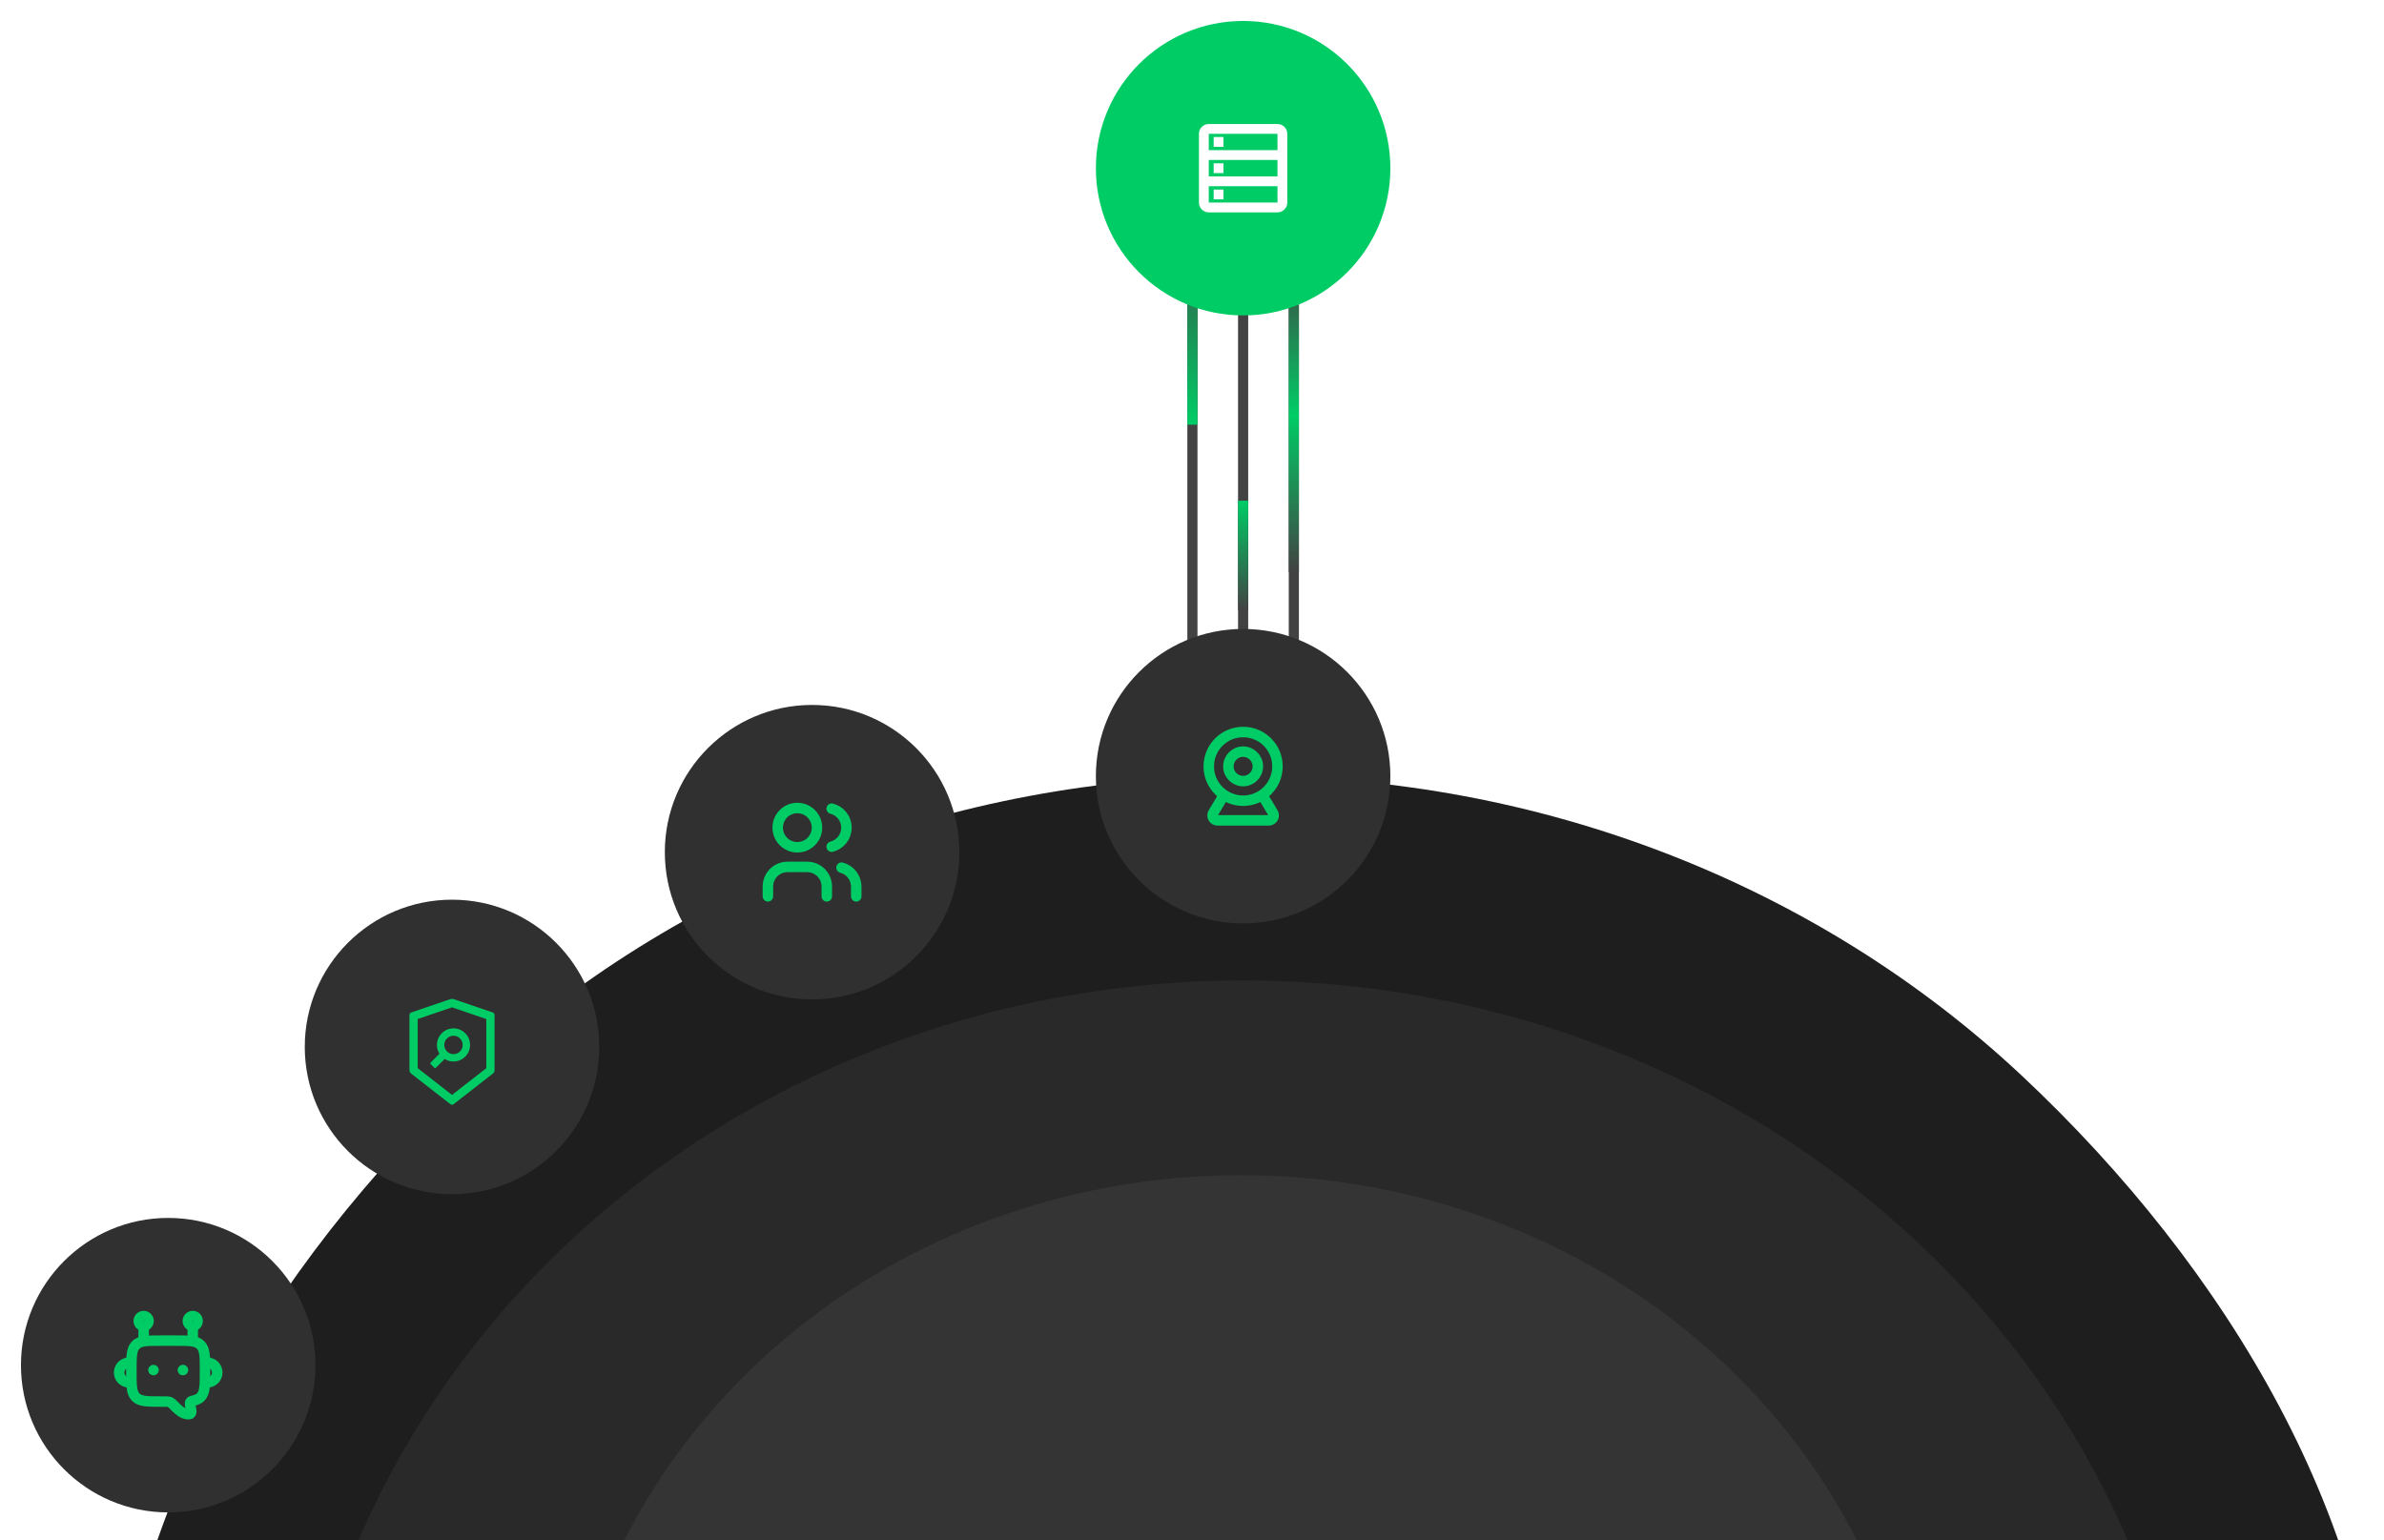<svg width="455" height="294" viewBox="0 0 455 294" fill="none" xmlns="http://www.w3.org/2000/svg">
<path d="M226.61 38.45H228.546V126.387H226.61V38.45Z" fill="#424242"/>
<path d="M226.61 38.45H228.546V81.059H226.61V38.45Z" fill="url(#paint0_linear_110_4867)"/>
<path d="M236.288 38.45H238.224V126.387H236.288V38.45Z" fill="#424242"/>
<path d="M245.967 38.45H247.903V126.387H245.967V38.45Z" fill="#424242"/>
<path d="M238.225 116.415L236.289 116.415L236.289 95.564L238.225 95.564L238.225 116.415Z" fill="url(#paint1_linear_110_4867)"/>
<path d="M245.967 49.329H247.903V109.163H245.967V49.329Z" fill="url(#paint2_linear_110_4867)"/>
<path d="M453.576 343.059C453.576 291.364 423.425 241.787 384.4 205.234C345.375 168.681 292.446 148.145 237.257 148.145C182.067 148.145 129.138 168.681 90.114 205.234C51.089 241.787 21.422 291.364 21.422 343.059L237.257 343.059H453.576Z" fill="#1E1E1E"/>
<path d="M419.216 357.564C419.216 335.182 414.509 313.019 405.365 292.341C396.221 271.663 382.818 252.874 365.921 237.048C349.025 221.221 328.966 208.667 306.889 200.102C284.813 191.537 261.152 187.128 237.256 187.128C213.361 187.128 189.7 191.537 167.624 200.102C145.547 208.667 125.488 221.221 108.592 237.048C91.695 252.874 78.292 271.663 69.148 292.341C60.003 313.019 55.297 335.182 55.297 357.564L237.256 357.564H419.216Z" fill="#1E1E1E"/>
<path d="M419.216 357.564C419.216 335.182 414.509 313.019 405.365 292.341C396.221 271.663 382.818 252.874 365.921 237.048C349.025 221.221 328.966 208.667 306.889 200.102C284.813 191.537 261.152 187.128 237.256 187.128C213.361 187.128 189.7 191.537 167.624 200.102C145.547 208.667 125.488 221.221 108.592 237.048C91.695 252.874 78.292 271.663 69.148 292.341C60.003 313.019 55.297 335.182 55.297 357.564L237.256 357.564H419.216Z" fill="white" fill-opacity="0.05"/>
<path d="M366.952 346.232C366.952 330.219 363.585 314.363 357.042 299.57C350.5 284.776 340.912 271.334 328.823 260.011C316.735 248.689 302.384 239.707 286.59 233.579C270.796 227.452 253.869 224.298 236.773 224.298C219.678 224.298 202.75 227.452 186.956 233.579C171.162 239.707 156.811 248.689 144.723 260.011C132.635 271.334 123.046 284.776 116.504 299.57C109.962 314.363 106.595 330.219 106.595 346.232L236.773 346.232H366.952Z" fill="#1E1E1E"/>
<path d="M366.952 346.232C366.952 330.219 363.585 314.363 357.042 299.57C350.5 284.776 340.912 271.334 328.823 260.011C316.735 248.689 302.384 239.707 286.59 233.579C270.796 227.452 253.869 224.298 236.773 224.298C219.678 224.298 202.75 227.452 186.956 233.579C171.162 239.707 156.811 248.689 144.723 260.011C132.635 271.334 123.046 284.776 116.504 299.57C109.962 314.363 106.595 330.219 106.595 346.232L236.773 346.232H366.952Z" fill="white" fill-opacity="0.1"/>
<path d="M455 343.084C455 291.39 424.849 241.813 385.824 205.259C346.799 168.706 293.87 148.17 238.681 148.17C238.681 227.042 238.68 170.356 238.68 170.356L360.176 215.685L455 343.084Z" fill="#1E1E1E"/>
<g filter="url(#filter0_d_110_4867)">
<circle cx="237.257" cy="148.145" r="28.102" fill="#303030"/>
</g>
<g clip-path="url(#clip0_110_4867)">
<path d="M237.256 152.829C240.878 152.829 243.813 149.893 243.813 146.272C243.813 142.651 240.878 139.715 237.256 139.715C233.635 139.715 230.699 142.651 230.699 146.272C230.699 149.893 233.635 152.829 237.256 152.829Z" stroke="#00CC66" stroke-width="2" stroke-linecap="round" stroke-linejoin="round"/>
<path d="M237.256 149.082C238.808 149.082 240.067 147.824 240.067 146.272C240.067 144.72 238.808 143.462 237.256 143.462C235.704 143.462 234.446 144.72 234.446 146.272C234.446 147.824 235.704 149.082 237.256 149.082Z" stroke="#00CC66" stroke-width="2" stroke-linecap="round" stroke-linejoin="round"/>
<path d="M233.509 151.892L231.55 155.158C231.465 155.3 231.419 155.462 231.417 155.628C231.415 155.793 231.457 155.956 231.539 156.101C231.62 156.245 231.739 156.365 231.882 156.448C232.025 156.532 232.187 156.576 232.353 156.576H242.159C242.324 156.576 242.487 156.532 242.63 156.448C242.773 156.365 242.891 156.245 242.973 156.101C243.055 155.956 243.097 155.793 243.094 155.628C243.092 155.462 243.046 155.3 242.961 155.158L241.003 151.892" stroke="#00CC66" stroke-width="2" stroke-linecap="round" stroke-linejoin="round"/>
</g>
<g filter="url(#filter1_d_110_4867)">
<circle cx="154.988" cy="162.65" r="28.102" fill="#303030"/>
</g>
<g clip-path="url(#clip1_110_4867)">
<path d="M152.178 161.714C154.247 161.714 155.924 160.036 155.924 157.967C155.924 155.898 154.247 154.22 152.178 154.22C150.108 154.22 148.431 155.898 148.431 157.967C148.431 160.036 150.108 161.714 152.178 161.714Z" stroke="#00CC66" stroke-width="2" stroke-linecap="round" stroke-linejoin="round"/>
<path d="M146.558 171.081V169.208C146.558 168.214 146.952 167.261 147.655 166.558C148.358 165.855 149.311 165.461 150.305 165.461H154.051C155.045 165.461 155.998 165.855 156.701 166.558C157.404 167.261 157.798 168.214 157.798 169.208V171.081" stroke="#00CC66" stroke-width="2" stroke-linecap="round" stroke-linejoin="round"/>
<path d="M158.734 154.342C159.54 154.548 160.255 155.017 160.765 155.674C161.275 156.331 161.552 157.14 161.552 157.972C161.552 158.804 161.275 159.612 160.765 160.269C160.255 160.926 159.54 161.395 158.734 161.601" stroke="#00CC66" stroke-width="2" stroke-linecap="round" stroke-linejoin="round"/>
<path d="M163.419 171.081V169.208C163.414 168.381 163.136 167.579 162.627 166.926C162.119 166.274 161.409 165.808 160.608 165.601" stroke="#00CC66" stroke-width="2" stroke-linecap="round" stroke-linejoin="round"/>
</g>
<g filter="url(#filter2_d_110_4867)">
<circle cx="86.269" cy="199.82" r="28.102" fill="#303030"/>
</g>
<path d="M94.06 193.246L86.6 190.704C86.51 190.673 86.389 190.658 86.269 190.658C86.148 190.658 86.027 190.673 85.937 190.704L78.477 193.246C78.295 193.308 78.145 193.518 78.145 193.712V204.302C78.145 204.496 78.271 204.75 78.422 204.871L85.99 210.768C86.067 210.827 86.165 210.858 86.266 210.858C86.367 210.858 86.468 210.827 86.543 210.768L94.111 204.871C94.262 204.752 94.387 204.498 94.387 204.302V193.712C94.392 193.518 94.243 193.31 94.06 193.246ZM92.811 203.881L86.269 208.979L79.726 203.881V194.493L86.269 192.263L92.811 194.493V203.881ZM83.873 201.126L82.172 202.827C82.139 202.86 82.121 202.905 82.121 202.951C82.121 202.998 82.139 203.042 82.172 203.075L82.918 203.822C82.987 203.89 83.098 203.89 83.166 203.822L84.868 202.12C86.091 202.891 87.724 202.744 88.789 201.679C90.025 200.443 90.025 198.441 88.789 197.205C87.553 195.968 85.551 195.968 84.315 197.205C83.25 198.269 83.103 199.905 83.873 201.126ZM85.309 198.199C85.996 197.512 87.109 197.512 87.794 198.199C88.482 198.886 88.482 199.999 87.794 200.684C87.107 201.371 85.994 201.371 85.309 200.684C84.624 199.997 84.622 198.886 85.309 198.199Z" fill="#00CC66"/>
<g filter="url(#filter3_d_110_4867)">
<circle cx="32.102" cy="260.561" r="28.102" fill="#303030"/>
</g>
<path d="M24.607 263.839C24.11 263.839 23.634 263.642 23.282 263.29C22.931 262.939 22.733 262.463 22.733 261.966C22.733 261.469 22.931 260.992 23.282 260.641C23.634 260.29 24.11 260.092 24.607 260.092M39.594 263.839C40.091 263.839 40.568 263.642 40.919 263.29C41.27 262.939 41.468 262.463 41.468 261.966C41.468 261.469 41.27 260.992 40.919 260.641C40.568 260.29 40.091 260.092 39.594 260.092" stroke="#00CC66" stroke-width="2" stroke-linecap="round" stroke-linejoin="round"/>
<path d="M27.417 255.877V253.067M36.784 255.877V253.067" stroke="#00CC66" stroke-width="2" stroke-linejoin="round"/>
<path d="M27.417 253.067C27.934 253.067 28.354 252.647 28.354 252.13C28.354 251.613 27.934 251.193 27.417 251.193C26.9 251.193 26.48 251.613 26.48 252.13C26.48 252.647 26.9 253.067 27.417 253.067Z" stroke="#00CC66" stroke-width="2" stroke-linejoin="round"/>
<path d="M36.784 253.067C37.302 253.067 37.721 252.647 37.721 252.13C37.721 251.613 37.302 251.193 36.784 251.193C36.267 251.193 35.848 251.613 35.848 252.13C35.848 252.647 36.267 253.067 36.784 253.067Z" stroke="#00CC66" stroke-width="2" stroke-linejoin="round"/>
<path d="M33.506 255.877H30.695C28.047 255.877 26.721 255.877 25.899 256.728C25.076 257.58 25.075 258.95 25.075 261.691C25.075 264.432 25.075 265.802 25.899 266.654C26.721 267.505 28.047 267.505 30.695 267.505H31.656C32.398 267.505 32.659 267.658 33.17 268.215C33.735 268.83 34.61 269.651 35.402 269.843C36.527 270.114 36.653 269.739 36.402 268.666C36.331 268.361 36.152 267.873 36.34 267.588C36.446 267.429 36.621 267.389 36.972 267.311C37.526 267.187 37.983 266.985 38.303 266.654C39.126 265.802 39.126 264.432 39.126 261.691C39.126 258.95 39.126 257.58 38.303 256.728C37.48 255.877 36.155 255.877 33.506 255.877Z" stroke="#00CC66" stroke-width="2" stroke-linejoin="round"/>
<path d="M29.299 261.497H29.29M34.919 261.497H34.91" stroke="#00CC66" stroke-width="2" stroke-linecap="round" stroke-linejoin="round"/>
<g filter="url(#filter4_d_110_4867)">
<circle cx="237.257" cy="32.102" r="28.102" fill="#00CC66"/>
</g>
<path d="M230.7 40.532C230.184 40.532 229.744 40.349 229.377 39.982C229.01 39.615 228.827 39.174 228.826 38.658V25.544C228.826 25.029 229.01 24.588 229.377 24.222C229.744 23.855 230.185 23.672 230.7 23.671H243.814C244.329 23.671 244.77 23.855 245.137 24.222C245.504 24.589 245.688 25.03 245.687 25.544V38.658C245.687 39.174 245.504 39.615 245.137 39.982C244.771 40.349 244.33 40.532 243.814 40.532H230.7ZM230.7 28.659H243.814V25.544H230.7V28.659ZM230.7 33.67H243.814V30.532H230.7V33.67ZM230.7 38.658H243.814V35.544H230.7V38.658ZM231.636 28.027V26.153H233.51V28.027H231.636ZM231.636 33.038V31.165H233.51V33.038H231.636ZM231.636 38.05V36.176H233.51V38.05H231.636Z" fill="white"/>
<defs>
<filter id="filter0_d_110_4867" x="205.155" y="116.044" width="64.203" height="64.203" filterUnits="userSpaceOnUse" color-interpolation-filters="sRGB">
<feFlood flood-opacity="0" result="BackgroundImageFix"/>
<feColorMatrix in="SourceAlpha" type="matrix" values="0 0 0 0 0 0 0 0 0 0 0 0 0 0 0 0 0 0 127 0" result="hardAlpha"/>
<feOffset/>
<feGaussianBlur stdDeviation="2"/>
<feComposite in2="hardAlpha" operator="out"/>
<feColorMatrix type="matrix" values="0 0 0 0 0 0 0 0 0 0.8 0 0 0 0 0.4 0 0 0 1 0"/>
<feBlend mode="normal" in2="BackgroundImageFix" result="effect1_dropShadow_110_4867"/>
<feBlend mode="normal" in="SourceGraphic" in2="effect1_dropShadow_110_4867" result="shape"/>
</filter>
<filter id="filter1_d_110_4867" x="122.887" y="130.549" width="64.203" height="64.203" filterUnits="userSpaceOnUse" color-interpolation-filters="sRGB">
<feFlood flood-opacity="0" result="BackgroundImageFix"/>
<feColorMatrix in="SourceAlpha" type="matrix" values="0 0 0 0 0 0 0 0 0 0 0 0 0 0 0 0 0 0 127 0" result="hardAlpha"/>
<feOffset/>
<feGaussianBlur stdDeviation="2"/>
<feComposite in2="hardAlpha" operator="out"/>
<feColorMatrix type="matrix" values="0 0 0 0 0 0 0 0 0 0.8 0 0 0 0 0.4 0 0 0 1 0"/>
<feBlend mode="normal" in2="BackgroundImageFix" result="effect1_dropShadow_110_4867"/>
<feBlend mode="normal" in="SourceGraphic" in2="effect1_dropShadow_110_4867" result="shape"/>
</filter>
<filter id="filter2_d_110_4867" x="54.167" y="167.719" width="64.203" height="64.203" filterUnits="userSpaceOnUse" color-interpolation-filters="sRGB">
<feFlood flood-opacity="0" result="BackgroundImageFix"/>
<feColorMatrix in="SourceAlpha" type="matrix" values="0 0 0 0 0 0 0 0 0 0 0 0 0 0 0 0 0 0 127 0" result="hardAlpha"/>
<feOffset/>
<feGaussianBlur stdDeviation="2"/>
<feComposite in2="hardAlpha" operator="out"/>
<feColorMatrix type="matrix" values="0 0 0 0 0 0 0 0 0 0.8 0 0 0 0 0.4 0 0 0 1 0"/>
<feBlend mode="normal" in2="BackgroundImageFix" result="effect1_dropShadow_110_4867"/>
<feBlend mode="normal" in="SourceGraphic" in2="effect1_dropShadow_110_4867" result="shape"/>
</filter>
<filter id="filter3_d_110_4867" x="0" y="228.459" width="64.203" height="64.203" filterUnits="userSpaceOnUse" color-interpolation-filters="sRGB">
<feFlood flood-opacity="0" result="BackgroundImageFix"/>
<feColorMatrix in="SourceAlpha" type="matrix" values="0 0 0 0 0 0 0 0 0 0 0 0 0 0 0 0 0 0 127 0" result="hardAlpha"/>
<feOffset/>
<feGaussianBlur stdDeviation="2"/>
<feComposite in2="hardAlpha" operator="out"/>
<feColorMatrix type="matrix" values="0 0 0 0 0 0 0 0 0 0.8 0 0 0 0 0.4 0 0 0 1 0"/>
<feBlend mode="normal" in2="BackgroundImageFix" result="effect1_dropShadow_110_4867"/>
<feBlend mode="normal" in="SourceGraphic" in2="effect1_dropShadow_110_4867" result="shape"/>
</filter>
<filter id="filter4_d_110_4867" x="205.155" y="0" width="64.203" height="64.203" filterUnits="userSpaceOnUse" color-interpolation-filters="sRGB">
<feFlood flood-opacity="0" result="BackgroundImageFix"/>
<feColorMatrix in="SourceAlpha" type="matrix" values="0 0 0 0 0 0 0 0 0 0 0 0 0 0 0 0 0 0 127 0" result="hardAlpha"/>
<feOffset/>
<feGaussianBlur stdDeviation="2"/>
<feComposite in2="hardAlpha" operator="out"/>
<feColorMatrix type="matrix" values="0 0 0 0 0.47 0 0 0 0 0.596 0 0 0 0 0.591 0 0 0 1 0"/>
<feBlend mode="normal" in2="BackgroundImageFix" result="effect1_dropShadow_110_4867"/>
<feBlend mode="normal" in="SourceGraphic" in2="effect1_dropShadow_110_4867" result="shape"/>
</filter>
<linearGradient id="paint0_linear_110_4867" x1="227.578" y1="38.45" x2="227.578" y2="81.059" gradientUnits="userSpaceOnUse">
<stop stop-color="#424242"/>
<stop offset="1" stop-color="#00CC66"/>
</linearGradient>
<linearGradient id="paint1_linear_110_4867" x1="237.257" y1="116.415" x2="237.257" y2="95.564" gradientUnits="userSpaceOnUse">
<stop stop-color="#424242"/>
<stop offset="1" stop-color="#00CC66"/>
</linearGradient>
<linearGradient id="paint2_linear_110_4867" x1="246.935" y1="49.329" x2="246.935" y2="109.163" gradientUnits="userSpaceOnUse">
<stop stop-color="#424242"/>
<stop offset="0.5" stop-color="#00CC66"/>
<stop offset="1" stop-color="#424242"/>
</linearGradient>
<clipPath id="clip0_110_4867">
<rect width="22.481" height="22.481" fill="white" transform="translate(226.016 136.905)"/>
</clipPath>
<clipPath id="clip1_110_4867">
<rect width="22.481" height="22.481" fill="white" transform="translate(143.747 151.41)"/>
</clipPath>
</defs>
</svg>

